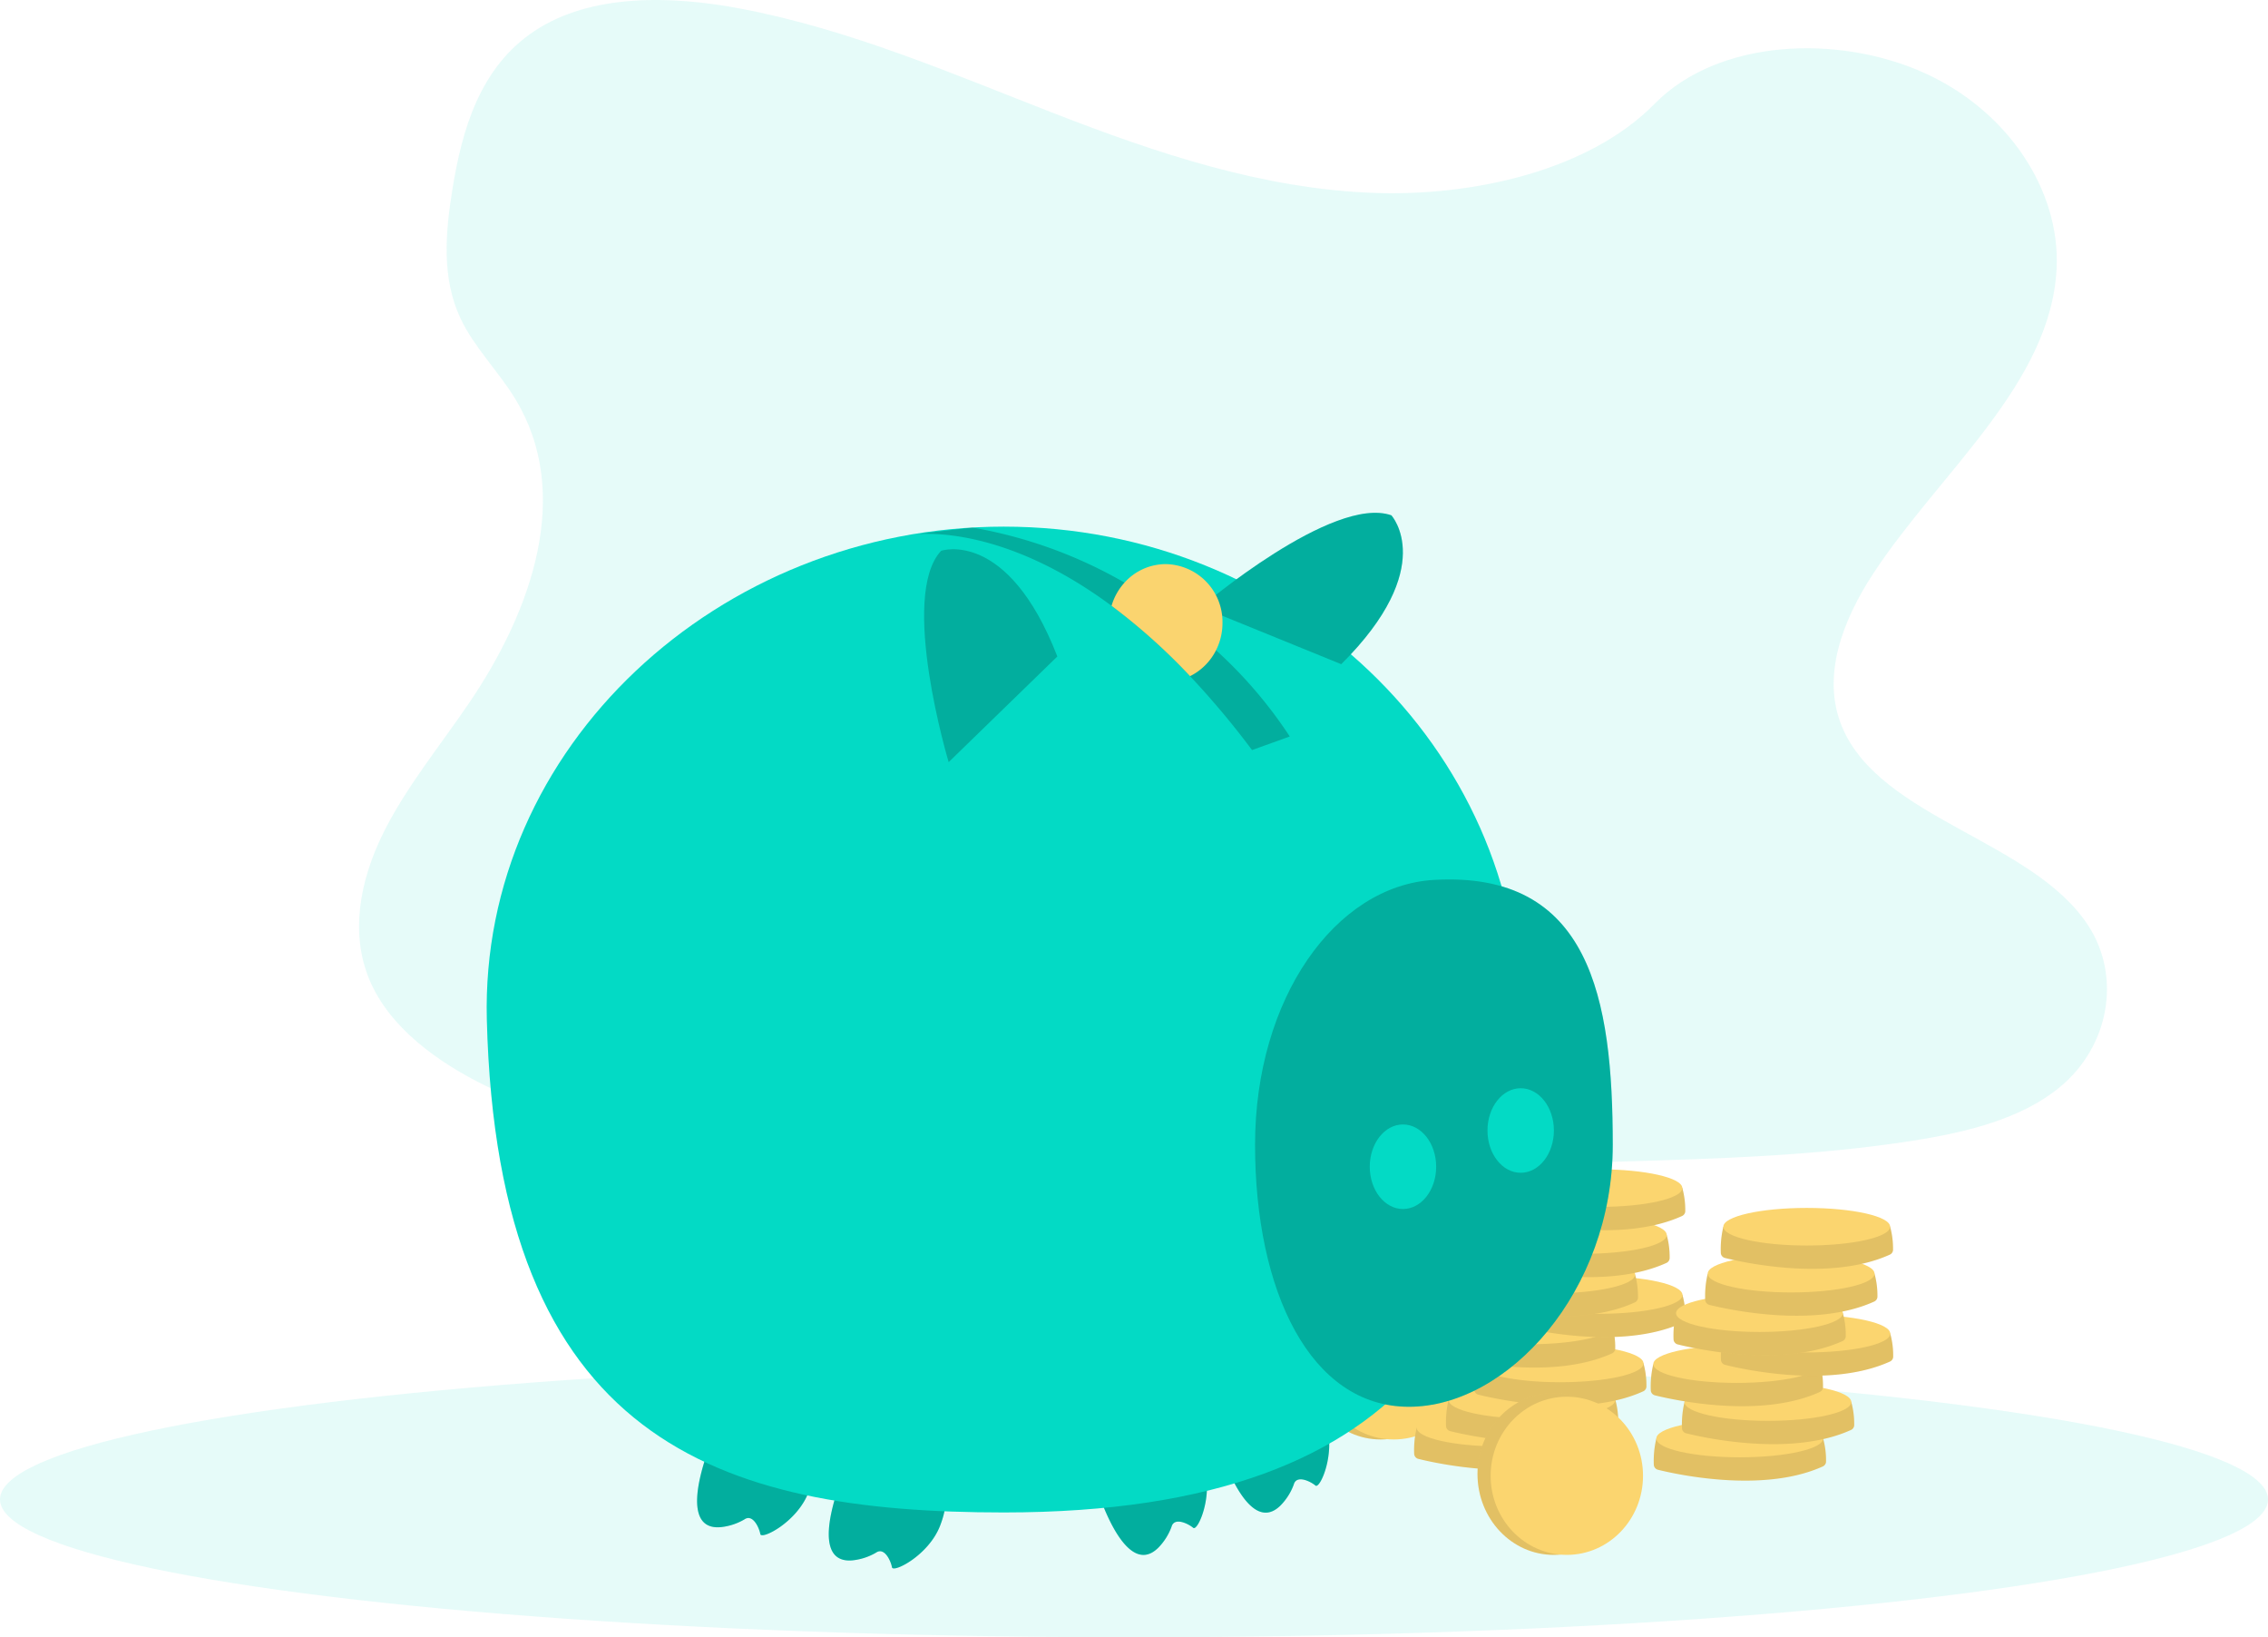 <svg xmlns="http://www.w3.org/2000/svg" width="493.038" height="355.839" viewBox="0 0 493.038 355.839">
  <g id="undraw_Savings_dwkw" transform="translate(0)">
    <ellipse id="Oval" cx="246.519" cy="29.964" rx="246.519" ry="29.964" transform="translate(0 295.911)" fill="#03dac5" opacity="0.1"/>
    <path id="Path" d="M220.769,41.929c-24.359-.846-47.56-8.71-69.715-17.314S106.956,6.48,83.18,1.921C67.887-1.012,50.4-1.426,38.077,6.773,26.22,14.663,22.389,28.282,20.329,40.92c-1.55,9.508-2.461,19.515,1.785,28.416,2.948,6.18,8.183,11.374,11.8,17.293,12.6,20.6,3.693,45.994-9.957,66.105-6.4,9.434-13.83,18.433-18.771,28.475S-2.038,202.759,2.285,213c4.285,10.154,14.5,17.78,25.557,23.144,22.466,10.895,48.939,14.013,74.754,15.779,57.144,3.909,114.594,2.217,171.89.522,21.2-.627,42.5-1.263,63.361-4.542,11.584-1.821,23.543-4.711,31.952-11.687,10.676-8.857,13.322-23.853,6.168-34.958-12-18.627-45.176-23.254-53.563-43.245-4.617-11,.124-23.26,6.833-33.466,14.392-21.892,38.515-41.1,39.786-66.121.873-17.186-10.724-34.4-28.655-42.529-18.8-8.523-44.857-7.451-58.723,6.658C267.368,37.086,242.277,42.676,220.769,41.929Z" transform="translate(78.057)" fill="#03dac5" opacity="0.1"/>
    <ellipse id="Oval-2" data-name="Oval" cx="16.563" cy="17.581" rx="16.563" ry="17.581" transform="translate(283.566 277.684)" fill="#fbd56f"/>
    <ellipse id="Oval-3" data-name="Oval" cx="16.563" cy="17.581" rx="16.563" ry="17.581" transform="translate(283.566 277.684)" opacity="0.1"/>
    <ellipse id="Oval-4" data-name="Oval" cx="16.563" cy="17.189" rx="16.563" ry="17.189" transform="translate(286.424 278.467)" fill="#fbd56f"/>
    <path id="Path-2" data-name="Path" d="M2.318,1.352.6.393A20.869,20.869,0,0,0,.053,6.152a1.194,1.194,0,0,0,.9,1.031c3.963.984,22.853,5.178,35.842-.729a1.192,1.192,0,0,0,.69-.958,17.844,17.844,0,0,0-.63-5.1C36.368-.881,2.318,1.352,2.318,1.352Z" transform="translate(307.377 309.881)" fill="#fbd56f"/>
    <path id="Path-3" data-name="Path" d="M2.318,1.352.6.393A20.869,20.869,0,0,0,.053,6.152a1.194,1.194,0,0,0,.9,1.031c3.963.984,22.853,5.178,35.842-.729a1.192,1.192,0,0,0,.69-.958,17.844,17.844,0,0,0-.63-5.1C36.368-.881,2.318,1.352,2.318,1.352Z" transform="translate(307.377 309.881)" opacity="0.1"/>
    <ellipse id="Oval-5" data-name="Oval" cx="18.129" cy="4.086" rx="18.129" ry="4.086" transform="translate(307.972 306.187)" fill="#fbd56f"/>
    <path id="Path-4" data-name="Path" d="M2.318,1.352.6.393A20.869,20.869,0,0,0,.053,6.152a1.194,1.194,0,0,0,.9,1.031c3.963.984,22.853,5.178,35.842-.729a1.192,1.192,0,0,0,.69-.958,17.844,17.844,0,0,0-.63-5.1C36.368-.881,2.318,1.352,2.318,1.352Z" transform="translate(314.303 303.852)" fill="#fbd56f"/>
    <path id="Path-5" data-name="Path" d="M2.318,1.352.6.393A20.869,20.869,0,0,0,.053,6.152a1.194,1.194,0,0,0,.9,1.031c3.963.984,22.853,5.178,35.842-.729a1.192,1.192,0,0,0,.69-.958,17.844,17.844,0,0,0-.63-5.1C36.368-.881,2.318,1.352,2.318,1.352Z" transform="translate(314.303 303.852)" opacity="0.1"/>
    <ellipse id="Oval-6" data-name="Oval" cx="18.129" cy="4.086" rx="18.129" ry="4.086" transform="translate(314.899 300.158)" fill="#fbd56f"/>
    <path id="Path-6" data-name="Path" d="M2.318,1.352.6.393A20.869,20.869,0,0,0,.053,6.152a1.194,1.194,0,0,0,.9,1.031c3.963.984,22.853,5.178,35.842-.729a1.192,1.192,0,0,0,.69-.958,17.844,17.844,0,0,0-.63-5.1C36.368-.881,2.318,1.352,2.318,1.352Z" transform="translate(320.426 295.927)" fill="#fbd56f"/>
    <path id="Path-7" data-name="Path" d="M2.318,1.352.6.393A20.869,20.869,0,0,0,.053,6.152a1.194,1.194,0,0,0,.9,1.031c3.963.984,22.853,5.178,35.842-.729a1.192,1.192,0,0,0,.69-.958,17.844,17.844,0,0,0-.63-5.1C36.368-.881,2.318,1.352,2.318,1.352Z" transform="translate(320.426 295.927)" opacity="0.1"/>
    <ellipse id="Oval-7" data-name="Oval" cx="18.129" cy="4.086" rx="18.129" ry="4.086" transform="translate(321.022 292.234)" fill="#fbd56f"/>
    <path id="Path-8" data-name="Path" d="M2.318,1.352.6.393A20.87,20.87,0,0,0,.053,6.152a1.194,1.194,0,0,0,.9,1.031c3.963.984,22.853,5.178,35.842-.729a1.192,1.192,0,0,0,.69-.958,17.844,17.844,0,0,0-.63-5.1C36.368-.881,2.318,1.352,2.318,1.352Z" transform="translate(313.645 287.678)" fill="#fbd56f"/>
    <path id="Path-9" data-name="Path" d="M2.318,1.352.6.393A20.87,20.87,0,0,0,.053,6.152a1.194,1.194,0,0,0,.9,1.031c3.963.984,22.853,5.178,35.842-.729a1.192,1.192,0,0,0,.69-.958,17.844,17.844,0,0,0-.63-5.1C36.368-.881,2.318,1.352,2.318,1.352Z" transform="translate(313.645 287.678)" opacity="0.1"/>
    <ellipse id="Oval-8" data-name="Oval" cx="18.129" cy="4.086" rx="18.129" ry="4.086" transform="translate(314.241 283.985)" fill="#fbd56f"/>
    <path id="Path-10" data-name="Path" d="M2.318,1.352.6.393A20.87,20.87,0,0,0,.053,6.152a1.194,1.194,0,0,0,.9,1.031c3.963.984,22.853,5.178,35.842-.729a1.192,1.192,0,0,0,.69-.958,17.844,17.844,0,0,0-.63-5.1C36.368-.881,2.318,1.352,2.318,1.352Z" transform="translate(328.9 281.058)" fill="#fbd56f"/>
    <path id="Path-11" data-name="Path" d="M2.318,1.352.6.393A20.87,20.87,0,0,0,.053,6.152a1.194,1.194,0,0,0,.9,1.031c3.963.984,22.853,5.178,35.842-.729a1.192,1.192,0,0,0,.69-.958,17.844,17.844,0,0,0-.63-5.1C36.368-.881,2.318,1.352,2.318,1.352Z" transform="translate(328.9 281.058)" opacity="0.1"/>
    <ellipse id="Oval-9" data-name="Oval" cx="18.129" cy="4.086" rx="18.129" ry="4.086" transform="translate(329.495 277.365)" fill="#fbd56f"/>
    <path id="Path-12" data-name="Path" d="M2.318,1.352.6.393A20.869,20.869,0,0,0,.053,6.152a1.194,1.194,0,0,0,.9,1.031c3.963.984,22.853,5.178,35.842-.729a1.192,1.192,0,0,0,.69-.958,17.844,17.844,0,0,0-.63-5.1C36.368-.881,2.318,1.352,2.318,1.352Z" transform="translate(318.593 276.609)" fill="#fbd56f"/>
    <path id="Path-13" data-name="Path" d="M2.318,1.352.6.393A20.869,20.869,0,0,0,.053,6.152a1.194,1.194,0,0,0,.9,1.031c3.963.984,22.853,5.178,35.842-.729a1.192,1.192,0,0,0,.69-.958,17.844,17.844,0,0,0-.63-5.1C36.368-.881,2.318,1.352,2.318,1.352Z" transform="translate(318.593 276.609)" opacity="0.1"/>
    <ellipse id="Oval-10" data-name="Oval" cx="18.129" cy="4.086" rx="18.129" ry="4.086" transform="translate(319.189 272.915)" fill="#fbd56f"/>
    <path id="Path-14" data-name="Path" d="M2.318,1.352.6.393A20.87,20.87,0,0,0,.053,6.152a1.194,1.194,0,0,0,.9,1.031c3.963.984,22.853,5.178,35.842-.729a1.192,1.192,0,0,0,.69-.958,17.844,17.844,0,0,0-.63-5.1C36.368-.881,2.318,1.352,2.318,1.352Z" transform="translate(325.475 268.019)" fill="#fbd56f"/>
    <path id="Path-15" data-name="Path" d="M2.318,1.352.6.393A20.87,20.87,0,0,0,.053,6.152a1.194,1.194,0,0,0,.9,1.031c3.963.984,22.853,5.178,35.842-.729a1.192,1.192,0,0,0,.69-.958,17.844,17.844,0,0,0-.63-5.1C36.368-.881,2.318,1.352,2.318,1.352Z" transform="translate(325.475 268.019)" opacity="0.1"/>
    <ellipse id="Oval-11" data-name="Oval" cx="18.129" cy="4.086" rx="18.129" ry="4.086" transform="translate(326.07 264.325)" fill="#fbd56f"/>
    <path id="Path-16" data-name="Path" d="M2.318,1.352.6.393A20.87,20.87,0,0,0,.053,6.152a1.194,1.194,0,0,0,.9,1.031c3.963.984,22.853,5.178,35.842-.729a1.192,1.192,0,0,0,.69-.958,17.844,17.844,0,0,0-.63-5.1C36.368-.881,2.318,1.352,2.318,1.352Z" transform="translate(328.869 257.823)" fill="#fbd56f"/>
    <path id="Path-17" data-name="Path" d="M2.318,1.352.6.393A20.87,20.87,0,0,0,.053,6.152a1.194,1.194,0,0,0,.9,1.031c3.963.984,22.853,5.178,35.842-.729a1.192,1.192,0,0,0,.69-.958,17.844,17.844,0,0,0-.63-5.1C36.368-.881,2.318,1.352,2.318,1.352Z" transform="translate(328.869 257.823)" opacity="0.1"/>
    <ellipse id="Oval-12" data-name="Oval" cx="18.129" cy="4.086" rx="18.129" ry="4.086" transform="translate(329.464 254.13)" fill="#fbd56f"/>
    <path id="Path-18" data-name="Path" d="M2.318,1.352.6.393A20.87,20.87,0,0,0,.053,6.152a1.194,1.194,0,0,0,.9,1.031c3.963.984,22.853,5.178,35.842-.729a1.192,1.192,0,0,0,.69-.958,17.844,17.844,0,0,0-.63-5.1C36.368-.881,2.318,1.352,2.318,1.352Z" transform="translate(359.472 312.246)" fill="#fbd56f"/>
    <path id="Path-19" data-name="Path" d="M2.318,1.352.6.393A20.87,20.87,0,0,0,.053,6.152a1.194,1.194,0,0,0,.9,1.031c3.963.984,22.853,5.178,35.842-.729a1.192,1.192,0,0,0,.69-.958,17.844,17.844,0,0,0-.63-5.1C36.368-.881,2.318,1.352,2.318,1.352Z" transform="translate(359.472 312.246)" opacity="0.1"/>
    <ellipse id="Oval-13" data-name="Oval" cx="18.129" cy="4.086" rx="18.129" ry="4.086" transform="translate(360.067 308.552)" fill="#fbd56f"/>
    <path id="Path-20" data-name="Path" d="M2.318,1.352.6.393A20.869,20.869,0,0,0,.053,6.152a1.194,1.194,0,0,0,.9,1.031c3.963.984,22.853,5.178,35.842-.729a1.192,1.192,0,0,0,.69-.958,17.844,17.844,0,0,0-.63-5.1C36.368-.881,2.318,1.352,2.318,1.352Z" transform="translate(365.595 304.321)" fill="#fbd56f"/>
    <path id="Path-21" data-name="Path" d="M2.318,1.352.6.393A20.869,20.869,0,0,0,.053,6.152a1.194,1.194,0,0,0,.9,1.031c3.963.984,22.853,5.178,35.842-.729a1.192,1.192,0,0,0,.69-.958,17.844,17.844,0,0,0-.63-5.1C36.368-.881,2.318,1.352,2.318,1.352Z" transform="translate(365.595 304.321)" opacity="0.1"/>
    <ellipse id="Oval-14" data-name="Oval" cx="18.129" cy="4.086" rx="18.129" ry="4.086" transform="translate(366.19 300.628)" fill="#fbd56f"/>
    <path id="Path-22" data-name="Path" d="M2.318,1.352.6.393A20.87,20.87,0,0,0,.053,6.152a1.194,1.194,0,0,0,.9,1.031c3.963.984,22.853,5.178,35.842-.729a1.192,1.192,0,0,0,.69-.958,17.844,17.844,0,0,0-.63-5.1C36.368-.881,2.318,1.352,2.318,1.352Z" transform="translate(358.814 296.072)" fill="#fbd56f"/>
    <path id="Path-23" data-name="Path" d="M2.318,1.352.6.393A20.87,20.87,0,0,0,.053,6.152a1.194,1.194,0,0,0,.9,1.031c3.963.984,22.853,5.178,35.842-.729a1.192,1.192,0,0,0,.69-.958,17.844,17.844,0,0,0-.63-5.1C36.368-.881,2.318,1.352,2.318,1.352Z" transform="translate(358.814 296.072)" opacity="0.1"/>
    <ellipse id="Oval-15" data-name="Oval" cx="18.129" cy="4.086" rx="18.129" ry="4.086" transform="translate(359.409 292.379)" fill="#fbd56f"/>
    <path id="Path-24" data-name="Path" d="M2.318,1.352.6.393A20.869,20.869,0,0,0,.053,6.152a1.194,1.194,0,0,0,.9,1.031c3.963.984,22.853,5.178,35.842-.729a1.192,1.192,0,0,0,.69-.958,17.844,17.844,0,0,0-.63-5.1C36.368-.881,2.318,1.352,2.318,1.352Z" transform="translate(374.069 289.452)" fill="#fbd56f"/>
    <path id="Path-25" data-name="Path" d="M2.318,1.352.6.393A20.869,20.869,0,0,0,.053,6.152a1.194,1.194,0,0,0,.9,1.031c3.963.984,22.853,5.178,35.842-.729a1.192,1.192,0,0,0,.69-.958,17.844,17.844,0,0,0-.63-5.1C36.368-.881,2.318,1.352,2.318,1.352Z" transform="translate(374.069 289.452)" opacity="0.1"/>
    <ellipse id="Oval-16" data-name="Oval" cx="18.129" cy="4.086" rx="18.129" ry="4.086" transform="translate(374.664 285.759)" fill="#fbd56f"/>
    <path id="Path-26" data-name="Path" d="M2.318,1.352.6.393A20.87,20.87,0,0,0,.053,6.152a1.194,1.194,0,0,0,.9,1.031c3.963.984,22.853,5.178,35.842-.729a1.192,1.192,0,0,0,.69-.958,17.844,17.844,0,0,0-.63-5.1C36.368-.881,2.318,1.352,2.318,1.352Z" transform="translate(363.762 285.003)" fill="#fbd56f"/>
    <path id="Path-27" data-name="Path" d="M2.318,1.352.6.393A20.87,20.87,0,0,0,.053,6.152a1.194,1.194,0,0,0,.9,1.031c3.963.984,22.853,5.178,35.842-.729a1.192,1.192,0,0,0,.69-.958,17.844,17.844,0,0,0-.63-5.1C36.368-.881,2.318,1.352,2.318,1.352Z" transform="translate(363.762 285.003)" opacity="0.1"/>
    <ellipse id="Oval-17" data-name="Oval" cx="18.129" cy="4.086" rx="18.129" ry="4.086" transform="translate(364.357 281.309)" fill="#fbd56f"/>
    <path id="Path-28" data-name="Path" d="M2.318,1.352.6.393A20.869,20.869,0,0,0,.053,6.152a1.194,1.194,0,0,0,.9,1.031c3.963.984,22.853,5.178,35.842-.729a1.192,1.192,0,0,0,.69-.958,17.844,17.844,0,0,0-.63-5.1C36.368-.881,2.318,1.352,2.318,1.352Z" transform="translate(370.643 276.413)" fill="#fbd56f"/>
    <path id="Path-29" data-name="Path" d="M2.318,1.352.6.393A20.869,20.869,0,0,0,.053,6.152a1.194,1.194,0,0,0,.9,1.031c3.963.984,22.853,5.178,35.842-.729a1.192,1.192,0,0,0,.69-.958,17.844,17.844,0,0,0-.63-5.1C36.368-.881,2.318,1.352,2.318,1.352Z" transform="translate(370.643 276.413)" opacity="0.1"/>
    <ellipse id="Oval-18" data-name="Oval" cx="18.129" cy="4.086" rx="18.129" ry="4.086" transform="translate(371.239 272.719)" fill="#fbd56f"/>
    <path id="Path-30" data-name="Path" d="M2.318,1.352.6.393A20.869,20.869,0,0,0,.053,6.152a1.194,1.194,0,0,0,.9,1.031c3.963.984,22.853,5.178,35.842-.729a1.192,1.192,0,0,0,.69-.958,17.844,17.844,0,0,0-.63-5.1C36.368-.881,2.318,1.352,2.318,1.352Z" transform="translate(374.038 266.217)" fill="#fbd56f"/>
    <path id="Path-31" data-name="Path" d="M2.318,1.352.6.393A20.869,20.869,0,0,0,.053,6.152a1.194,1.194,0,0,0,.9,1.031c3.963.984,22.853,5.178,35.842-.729a1.192,1.192,0,0,0,.69-.958,17.844,17.844,0,0,0-.63-5.1C36.368-.881,2.318,1.352,2.318,1.352Z" transform="translate(374.038 266.217)" opacity="0.1"/>
    <ellipse id="Oval-19" data-name="Oval" cx="18.129" cy="4.086" rx="18.129" ry="4.086" transform="translate(374.633 262.523)" fill="#fbd56f"/>
    <ellipse id="Oval-20" data-name="Oval" cx="16.563" cy="17.581" rx="16.563" ry="17.581" transform="translate(321.19 302.766)" fill="#fbd56f"/>
    <ellipse id="Oval-21" data-name="Oval" cx="16.563" cy="17.581" rx="16.563" ry="17.581" transform="translate(321.19 302.766)" opacity="0.1"/>
    <ellipse id="Oval-22" data-name="Oval" cx="16.563" cy="17.189" rx="16.563" ry="17.189" transform="translate(324.048 303.55)" fill="#fbd56f"/>
    <path id="Path-32" data-name="Path" d="M20.226,3.09a17.832,17.832,0,0,1,2.217,4.049c.148.372.293.763.43,1.174,2.2,6.586-1.288,14.485-2.287,13.633s-4.109-2.433-4.711-.211a12.747,12.747,0,0,1-2.824,4.492C9,30.3,5.339,25.9,2.934,21.352A44.032,44.032,0,0,1,.841,16.728C.307,15.332,0,14.367,0,14.367L16.862,0A9.982,9.982,0,0,1,20.226,3.09Z" transform="translate(265.375 300.911)" fill="#03dac5"/>
    <path id="Path-33" data-name="Path" d="M20.226,3.09a17.833,17.833,0,0,1,2.217,4.049c.148.372.293.763.43,1.174,2.2,6.586-1.288,14.485-2.287,13.633s-4.109-2.433-4.711-.211a12.747,12.747,0,0,1-2.824,4.492C9,30.3,5.339,25.9,2.934,21.352A44.033,44.033,0,0,1,.841,16.728C.307,15.332,0,14.367,0,14.367L16.862,0A9.981,9.981,0,0,1,20.226,3.09Z" transform="translate(238.799 310.098)" fill="#03dac5"/>
    <path id="Path-34" data-name="Path" d="M25.5,4.525a17.832,17.832,0,0,1-.877,4.532c-.124.381-.262.775-.418,1.178C21.7,16.713,13.969,20.565,13.744,19.272s-1.611-4.5-3.492-3.169a12.747,12.747,0,0,1-5.04,1.656C-.5,18.31-.517,12.584.532,7.549a44.032,44.032,0,0,1,1.34-4.9C2.352,1.238,2.731.3,2.731.3L24.882,0A9.982,9.982,0,0,1,25.5,4.525Z" transform="translate(180.163 321.354)" fill="#03dac5"/>
    <path id="Path-35" data-name="Path" d="M25.5,4.525a17.832,17.832,0,0,1-.877,4.532c-.124.381-.262.775-.418,1.178C21.7,16.713,13.969,20.565,13.744,19.272s-1.611-4.5-3.492-3.169a12.747,12.747,0,0,1-5.04,1.656C-.5,18.31-.517,12.584.532,7.549a44.033,44.033,0,0,1,1.34-4.9C2.352,1.238,2.731.3,2.731.3L24.882,0A9.981,9.981,0,0,1,25.5,4.525Z" transform="translate(151.542 314.136)" fill="#03dac5"/>
    <path id="Path-36" data-name="Path" d="M20.226,3.09a17.832,17.832,0,0,1,2.217,4.049c.148.372.293.763.43,1.174,2.2,6.586-1.288,14.485-2.287,13.633s-4.109-2.433-4.711-.211a12.747,12.747,0,0,1-2.824,4.492C9,30.3,5.339,25.9,2.934,21.352A44.032,44.032,0,0,1,.841,16.728C.307,15.332,0,14.367,0,14.367L16.862,0A9.982,9.982,0,0,1,20.226,3.09Z" transform="translate(265.375 300.911)" opacity="0.2"/>
    <path id="Path-37" data-name="Path" d="M20.226,3.09a17.833,17.833,0,0,1,2.217,4.049c.148.372.293.763.43,1.174,2.2,6.586-1.288,14.485-2.287,13.633s-4.109-2.433-4.711-.211a12.747,12.747,0,0,1-2.824,4.492C9,30.3,5.339,25.9,2.934,21.352A44.033,44.033,0,0,1,.841,16.728C.307,15.332,0,14.367,0,14.367L16.862,0A9.981,9.981,0,0,1,20.226,3.09Z" transform="translate(238.799 310.098)" opacity="0.2"/>
    <path id="Path-38" data-name="Path" d="M25.5,4.525a17.832,17.832,0,0,1-.877,4.532c-.124.381-.262.775-.418,1.178C21.7,16.713,13.969,20.565,13.744,19.272s-1.611-4.5-3.492-3.169a12.747,12.747,0,0,1-5.04,1.656C-.5,18.31-.517,12.584.532,7.549a44.032,44.032,0,0,1,1.34-4.9C2.352,1.238,2.731.3,2.731.3L24.882,0A9.982,9.982,0,0,1,25.5,4.525Z" transform="translate(180.163 321.354)" opacity="0.2"/>
    <path id="Path-39" data-name="Path" d="M25.5,4.525a17.832,17.832,0,0,1-.877,4.532c-.124.381-.262.775-.418,1.178C21.7,16.713,13.969,20.565,13.744,19.272s-1.611-4.5-3.492-3.169a12.747,12.747,0,0,1-5.04,1.656C-.5,18.31-.517,12.584.532,7.549a44.033,44.033,0,0,1,1.34-4.9C2.352,1.238,2.731.3,2.731.3L24.882,0A9.981,9.981,0,0,1,25.5,4.525Z" transform="translate(151.542 314.136)" opacity="0.2"/>
    <path id="Path-40" data-name="Path" d="M224.782,107.126c0,59.164-20.014,107.126-112.376,107.126C50.343,214.252,2.328,198.831.031,107.126-1.45,47.98,50.343,0,112.407,0S224.782,47.962,224.782,107.126Z" transform="translate(105.798 114.456)" fill="#03dac5"/>
    <path id="Path-41" data-name="Path" d="M.214.219H.227l-.01,0Z" transform="translate(196.91 116.107)" opacity="0.2"/>
    <path id="Path-42" data-name="Path" d="M.158.3c.285-.046.85-.125,1.67-.187L0,.329Q.039.319.1.309Z" transform="translate(197.187 115.991)" opacity="0.2"/>
    <path id="Path-43" data-name="Path" d="M81.353,45.41l-8.2,2.953A183.222,183.222,0,0,0,59.676,32.3,131.637,131.637,0,0,0,42.611,17.012C21.609,1.447,5.365,1.05,0,1.45L12.33,0a100.248,100.248,0,0,1,33.1,11.966,109.358,109.358,0,0,1,19.893,14.7A97.269,97.269,0,0,1,81.353,45.41Z" transform="translate(199.027 114.653)" opacity="0.2"/>
    <path id="Path-44" data-name="Path" d="M5.338,46.269S-5.49,10.178,3.7.335c0,0,14.437-4.922,25.264,22.967Z" transform="translate(200.891 119.371)" opacity="0.2"/>
    <path id="Path-45" data-name="Path" d="M0,20.481S28.713-3.919,41.416.546c0,0,10.3,11.248-10.9,32.357Z" transform="translate(261.055 111.45)" fill="#03dac5"/>
    <path id="Path-46" data-name="Path" d="M0,20.481S28.713-3.919,41.416.546c0,0,10.3,11.248-10.9,32.357Z" transform="translate(261.055 111.45)" opacity="0.2"/>
    <path id="Path-47" data-name="Path" d="M77.761,57.681c0,31.8-22.821,56.926-44.294,56.926S0,89.483,0,57.681,17.443,1.341,38.88.1C72.839-1.87,77.761,25.879,77.761,57.681Z" transform="translate(272.834 191.134)" fill="#03dac5"/>
    <path id="Path-48" data-name="Path" d="M77.761,57.681c0,31.8-22.821,56.926-44.294,56.926S0,89.483,0,57.681,17.443,1.341,38.88.1C72.839-1.87,77.761,25.879,77.761,57.681Z" transform="translate(272.834 191.134)" opacity="0.2"/>
    <ellipse id="Oval-23" data-name="Oval" cx="7.218" cy="9.187" rx="7.218" ry="9.187" transform="translate(297.77 244.385)" fill="#03dac5"/>
    <ellipse id="Oval-24" data-name="Oval" cx="7.218" cy="9.187" rx="7.218" ry="9.187" transform="translate(323.362 236.511)" fill="#03dac5"/>
    <path id="Path-49" data-name="Path" d="M24.116,12.789a13.1,13.1,0,0,1-1.4,5.926,12.591,12.591,0,0,1-5.65,5.637A131.637,131.637,0,0,0,0,9.066,12.86,12.86,0,0,1,2.822,4.019,12.1,12.1,0,0,1,11.792,0,12.563,12.563,0,0,1,24.116,12.789Z" transform="translate(241.638 122.6)" fill="#fad46f"/>
  </g>
</svg>
